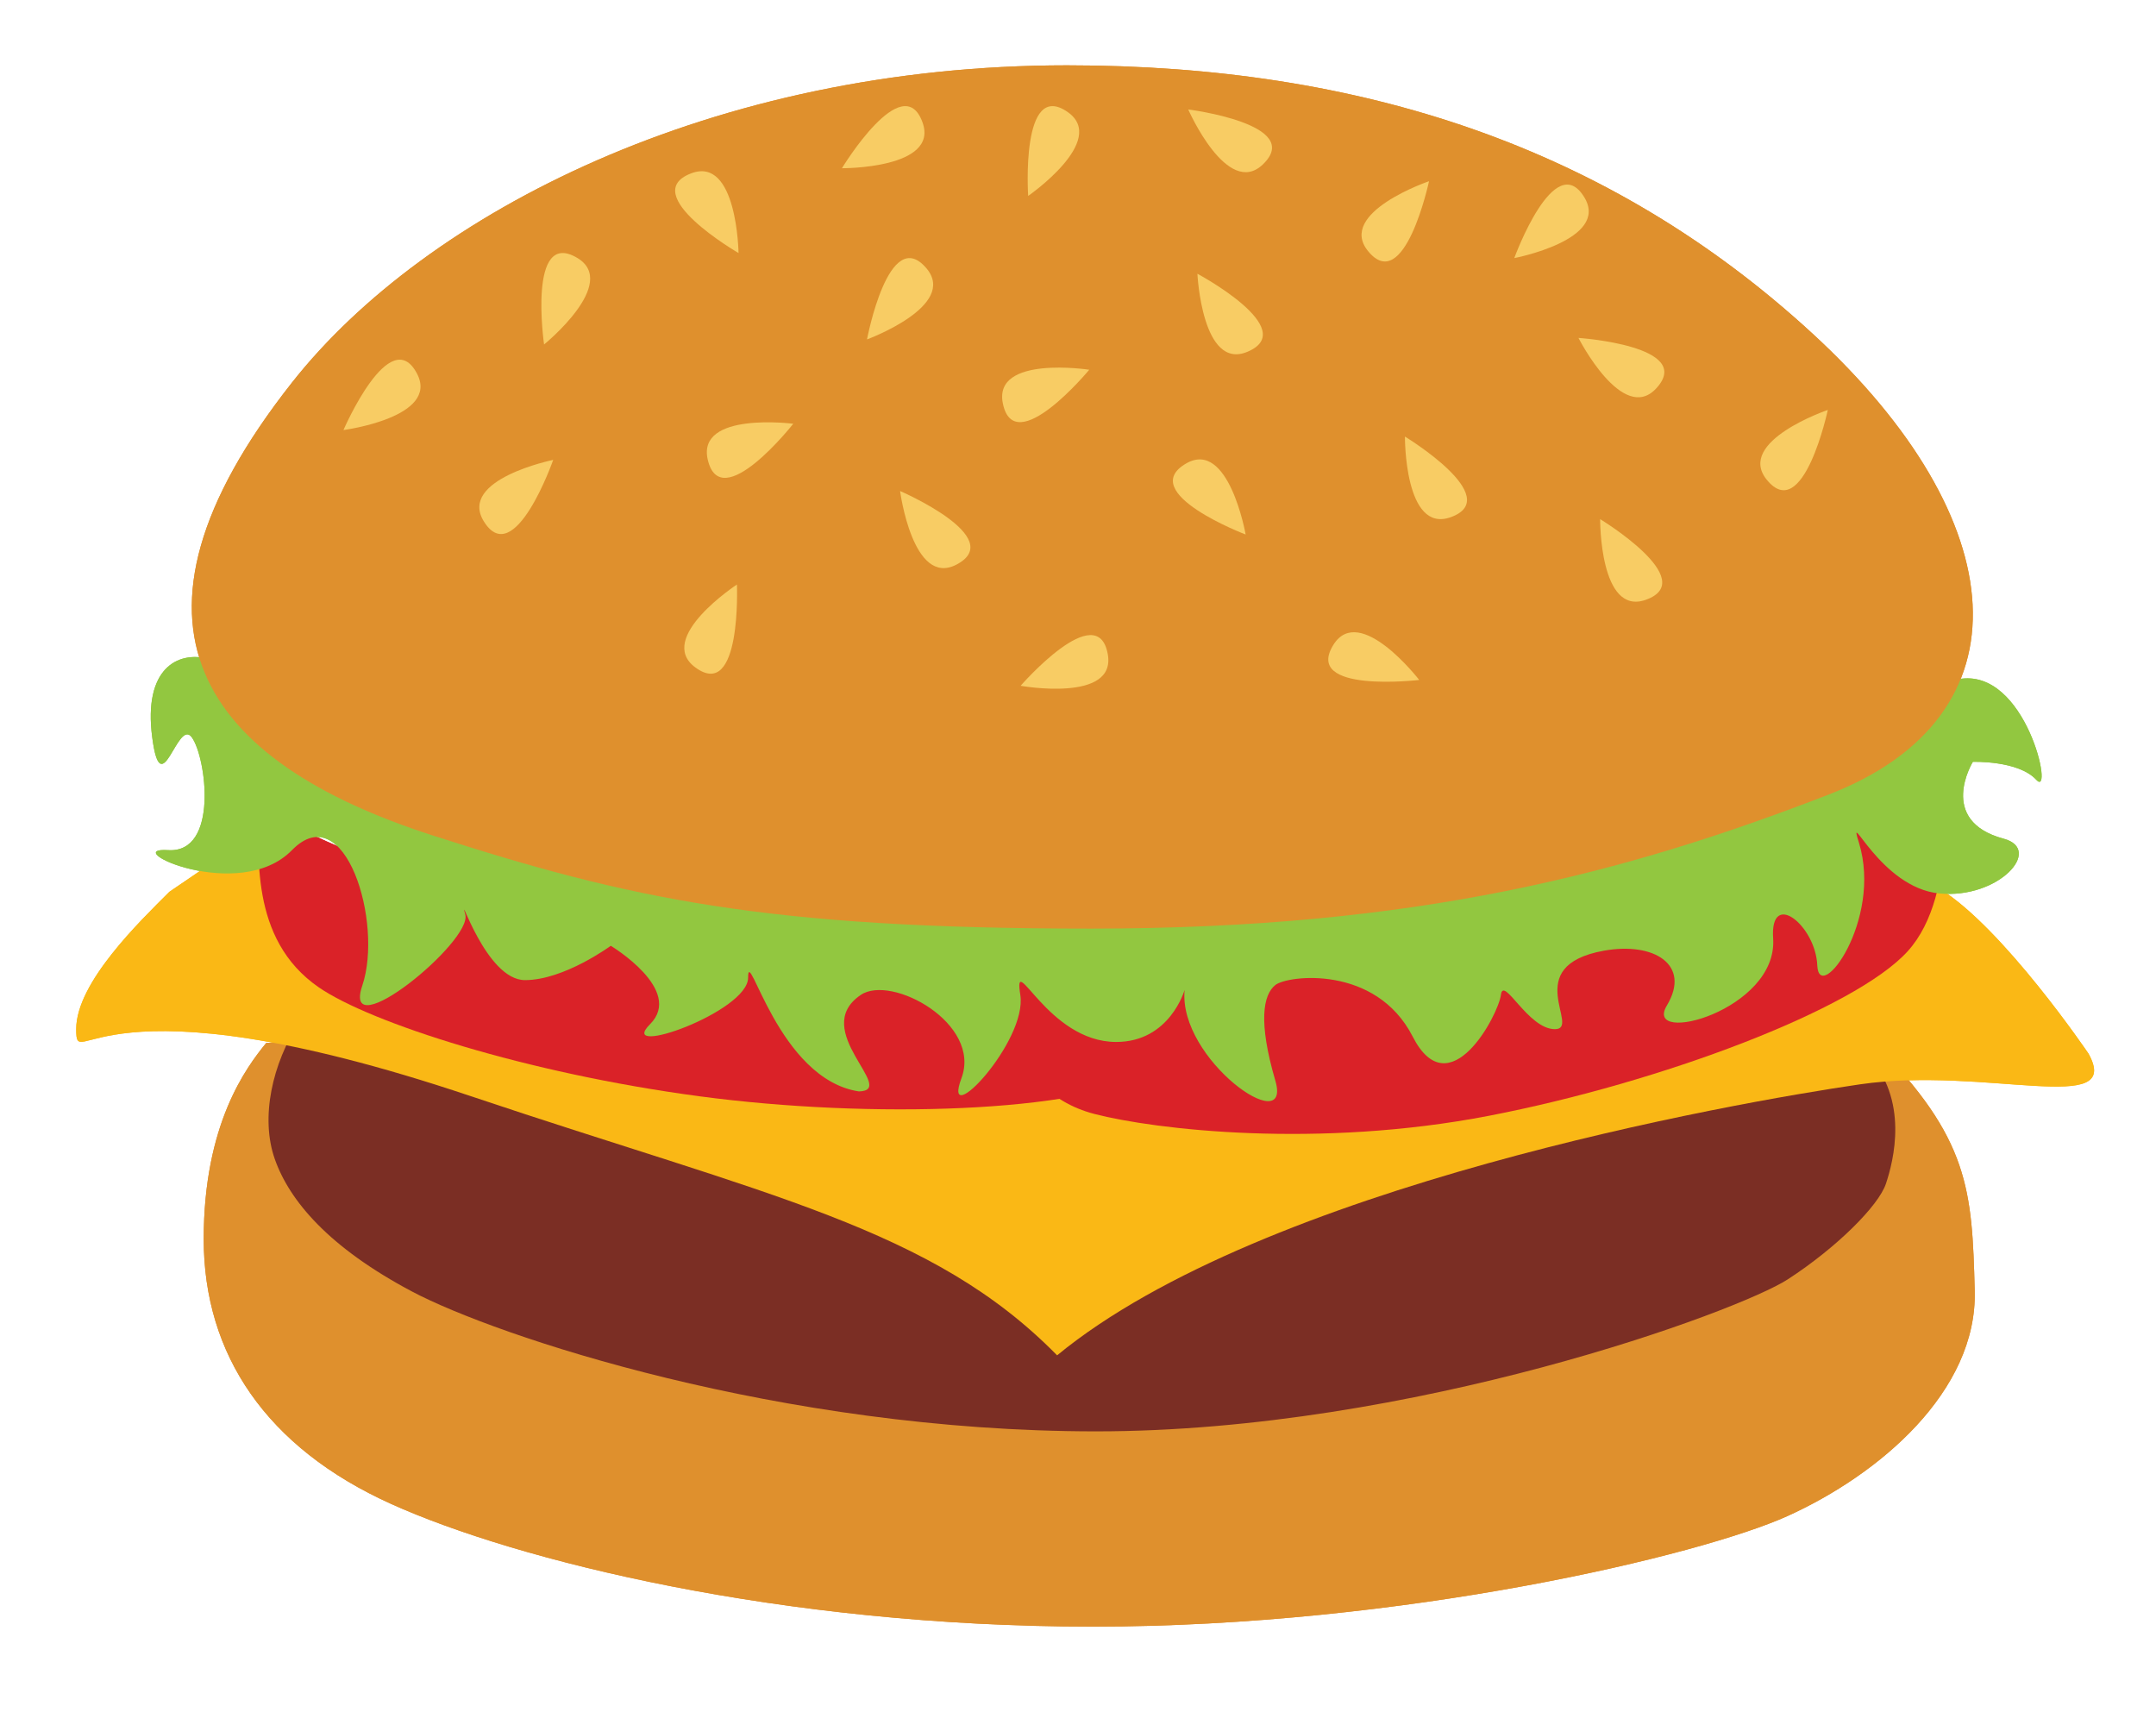 <?xml version="1.0" encoding="utf-8"?>
<!-- Generator: Adobe Illustrator 16.0.4, SVG Export Plug-In . SVG Version: 6.00 Build 0)  -->
<!DOCTYPE svg PUBLIC "-//W3C//DTD SVG 1.1//EN" "http://www.w3.org/Graphics/SVG/1.1/DTD/svg11.dtd">
<svg version="1.1" id="Layer_1" xmlns="http://www.w3.org/2000/svg" xmlns:xlink="http://www.w3.org/1999/xlink" x="0px" y="0px"
	 width="250px" height="200px" viewBox="0 0 250 200" enable-background="new 0 0 250 200" xml:space="preserve">
<path fill="#DF902D" d="M30.871,120.92c-2.319,2.845-7.25,9.386-7.25,22.748c0,13.364,7.25,24.172,21.752,30.71
	c14.501,6.54,45.211,14.217,81.336,14.217c36.125,0,70.554-8.314,80.498-12.793c10.733-4.836,22.084-14.506,21.773-26.162
	c-0.31-11.658-0.602-17.628-11.621-28.72C206.338,109.83,30.871,120.92,30.871,120.92z"/>
<path fill="#7B2E24" d="M34.711,118.469c-3.128,4.834-4.55,11.09-2.844,15.925c1.706,4.833,6.256,10.235,15.923,15.354
	c9.668,5.118,42.627,16.207,79.321,16.207c36.695,0,74.514-13.932,80.199-17.629c5.688-3.697,10.522-8.529,11.376-11.09
	c0.852-2.559,2.788-9.785-2.275-15.069C211.348,116.881,34.711,118.469,34.711,118.469z"/>
<path fill="#FAB815" d="M19.641,103.398c-3.413,3.412-10.805,10.521-10.805,15.923c0,5.403,1.918-6.956,45.78,7.778
	c34.407,11.559,53.458,15.256,67.959,30.041c23.887-19.619,78.193-29.25,93.107-31.421c14.662-2.131,30.581,3.803,26.488-3.566
	c0,0-9.877-14.586-17.29-19.135c-7.413-4.55-108.276,21.991-108.276,21.991L25.897,99.134L19.641,103.398z"/>
<path fill="#DA2228" d="M29.877,93.731c0.284,4.891-1.137,15.092,7.108,20.758c5.96,4.095,24,9.929,44.075,12.61
	c20.075,2.685,44.075,1.823,52.036-2.624c7.962-4.448,7.962-13.346,7.962-13.346S86.748,122.693,29.877,93.731"/>
<path fill="#DA2228" d="M113.565,109.087c1.828,4.547,2.471,17.259,13.35,20.07c7,1.812,25.912,4.047,45.796,0.198
	c19.885-3.851,42.36-12.307,48.493-19.061c6.129-6.752,3.949-21.113,3.949-21.113S176.698,118.431,113.565,109.087"/>
<path fill="#92C740" d="M24.191,76.386c-3.603-0.946-7.583,1.137-6.541,9.1c1.042,7.963,2.925-2.275,4.59,0
	c1.666,2.275,3.17,13.459-2.748,13.08c-5.917-0.379,8.236,6.272,14.366,0c6.13-6.273,10.615,8.41,8.151,15.71
	c-2.464,7.298,12.796-5.12,11.943-8.247c-0.853-3.128,2.369,7.607,6.919,7.607c4.549,0,9.952-3.98,9.952-3.98
	s8.53,5.117,4.549,9.099c-3.981,3.98,11.375-1.421,11.375-5.402s3.466,11.767,12.849,13.188c4.59-0.107-5.836-7.121,0.23-11.197
	c3.558-2.39,14.029,3.317,11.659,9.667c-2.37,6.352,7.677-4.267,6.825-9.667c-0.854-5.403,3.127,5.463,11.121,5.463
	c6.224,0,7.931-6.033,7.931-6.033c-0.759,8.057,12.522,17.359,10.521,10.522c-2-6.838-1.422-9.952,0-11.09
	c1.421-1.137,11.656-2.371,15.924,5.971c4.264,8.342,9.952-2.559,10.234-4.833c0.286-2.274,3.129,3.98,6.258,3.98
	c3.127,0-4.162-7.324,5.686-9.1c5.782-1.041,10.145,1.613,7.299,6.352c-2.844,4.739,12.891,0.568,12.323-7.774
	c-0.394-5.742,4.928-1.517,5.117,3.129s7.582-5.212,4.834-14.218c-1.421-4.453,2.437,5.21,9.322,5.875
	c6.885,0.666,12.082-5.106,7.455-6.348c-7.772-2.085-3.572-8.91-3.572-8.91s5.277-0.188,7.362,2.086
	c2.085,2.274-1.172-13.111-9.021-11.674c-7.78,9.034-24.661,26.418-98.558,26.418C54.652,105.16,35.185,89.465,24.191,76.386z"/>
<path fill="#DF902D" d="M123.713,7.574c34.123,0,62.937,9.479,86.443,31.089c23.505,21.611,25.402,44.359,1.896,53.458
	c-23.506,9.099-47.771,15.544-85.495,15.544c-37.723,0-53.543-3.442-76.395-10.804c-26.485-8.532-38.558-24.281-16.303-52.509
	C49.403,24.635,82.767,7.574,123.713,7.574z"/>
<path fill="#F8CC64" d="M104.37,56.93c0,0,1.471,11.185,6.54,8.53C116.882,62.332,104.37,56.93,104.37,56.93z"/>
<path fill="#F8CC64" d="M119.221,22.717c0,0,9.279-6.419,4.601-9.715C118.312,9.119,119.221,22.717,119.221,22.717z"/>
<path fill="#F8CC64" d="M162.909,50.617c0,0-0.078,11.282,5.308,9.349C174.561,57.688,162.909,50.617,162.909,50.617z"/>
<path fill="#F8CC64" d="M85.638,29.338c0,0-0.156-11.282-5.5-9.237C73.842,22.512,85.638,29.338,85.638,29.338z"/>
<path fill="#F8CC64" d="M91.983,49.13c0,0-11.19-1.439-9.92,4.141C83.56,59.843,91.983,49.13,91.983,49.13z"/>
<path fill="#F8CC64" d="M175.589,29.924c0,0,11.081-2.117,8.136-7.024C180.257,17.12,175.589,29.924,175.589,29.924z"/>
<path fill="#F8CC64" d="M137.782,12.691c0,0,4.535,10.332,8.661,6.367C151.304,14.389,137.782,12.691,137.782,12.691z"/>
<path fill="#F8CC64" d="M144.441,61.974c0,0-1.966-11.11-6.913-8.232C131.704,57.131,144.441,61.974,144.441,61.974z"/>
<path fill="#F8CC64" d="M211.945,47.529c0,0-10.681,3.635-7.085,8.086C209.098,60.858,211.945,47.529,211.945,47.529z"/>
<path fill="#F8CC64" d="M97.627,19.506c0,0,11.282,0.073,9.346-5.312C104.691,7.852,97.627,19.506,97.627,19.506z"/>
<path fill="#F8CC64" d="M63.088,39.939c0,0,8.763-7.107,3.848-10.038C61.145,26.451,63.088,39.939,63.088,39.939z"/>
<path fill="#F8CC64" d="M118.345,79.512c0,0,11.105,1.99,10.112-3.646C127.286,69.228,118.345,79.512,118.345,79.512z"/>
<path fill="#F8CC64" d="M126.304,42.869c0,0-11.151-1.718-10.021,3.891C117.615,53.369,126.304,42.869,126.304,42.869z"/>
<path fill="#F8CC64" d="M185.545,60.189c0,0-0.079,11.282,5.307,9.349C197.198,67.26,185.545,60.189,185.545,60.189z"/>
<path fill="#F8CC64" d="M64.148,53.32c0,0-11.055,2.255-8.049,7.125C59.639,66.181,64.148,53.32,64.148,53.32z"/>
<path fill="#F8CC64" d="M85.451,67.771c0,0-9.437,6.184-4.844,9.597C86.02,81.387,85.451,67.771,85.451,67.771z"/>
<path fill="#F8CC64" d="M183.031,39.179c0,0,5.12,10.053,9.012,5.858C196.627,40.096,183.031,39.179,183.031,39.179z"/>
<path fill="#F8CC64" d="M138.846,31.739c0,0,0.534,11.271,5.806,9.045C150.864,38.165,138.846,31.739,138.846,31.739z"/>
<path fill="#F8CC64" d="M164.566,78.835c0,0-6.888-8.935-9.939-4.094C151.034,80.445,164.566,78.835,164.566,78.835z"/>
<path fill="#F8CC64" d="M165.704,21.009c0,0-10.681,3.635-7.085,8.085C162.856,34.337,165.704,21.009,165.704,21.009z"/>
<path fill="#F8CC64" d="M100.534,39.353c0,0,10.59-3.893,6.886-8.254C103.057,25.959,100.534,39.353,100.534,39.353z"/>
<path fill="#F8CC64" d="M39.826,49.862c0,0,11.186-1.478,8.527-6.546C45.22,37.346,39.826,49.862,39.826,49.862z"/>
<path fill="#DF902D" d="M30.871,120.92c-2.319,2.845-7.25,9.386-7.25,22.748c0,13.364,7.25,24.172,21.752,30.71
	c14.501,6.54,45.211,14.217,81.336,14.217c36.125,0,70.554-8.314,80.498-12.793c10.733-4.836,22.084-14.506,21.773-26.162
	c-0.31-11.658-0.602-17.628-11.621-28.72C206.338,109.83,30.871,120.92,30.871,120.92z"/>
<path fill="#7B2E24" d="M34.711,118.469c-3.128,4.834-4.55,11.09-2.844,15.925c1.706,4.833,6.256,10.235,15.923,15.354
	c9.668,5.118,42.627,16.207,79.321,16.207c36.695,0,74.514-13.932,80.199-17.629c5.688-3.697,10.522-8.529,11.376-11.09
	c0.852-2.559,2.788-9.785-2.275-15.069C211.348,116.881,34.711,118.469,34.711,118.469z"/>
<path fill="#FAB815" d="M19.641,103.398c-3.413,3.412-10.805,10.521-10.805,15.923c0,5.403,1.918-6.956,45.78,7.778
	c34.407,11.559,53.458,15.256,67.959,30.041c23.887-19.619,78.193-29.25,93.107-31.421c14.662-2.131,30.581,3.803,26.488-3.566
	c0,0-9.877-14.586-17.29-19.135c-7.413-4.55-108.276,21.991-108.276,21.991L25.897,99.134L19.641,103.398z"/>
<path fill="#DA2228" d="M29.877,93.731c0.284,4.891-1.137,15.092,7.108,20.758c5.96,4.095,24,9.929,44.075,12.61
	c20.075,2.685,44.075,1.823,52.036-2.624c7.962-4.448,7.962-13.346,7.962-13.346S86.748,122.693,29.877,93.731"/>
<path fill="#DA2228" d="M113.565,109.087c1.828,4.547,2.471,17.259,13.35,20.07c7,1.812,25.912,4.047,45.796,0.198
	c19.885-3.851,42.36-12.307,48.493-19.061c6.129-6.752,3.949-21.113,3.949-21.113S176.698,118.431,113.565,109.087"/>
<path fill="#92C740" d="M24.191,76.386c-3.603-0.946-7.583,1.137-6.541,9.1c1.042,7.963,2.925-2.275,4.59,0
	c1.666,2.275,3.17,13.459-2.748,13.08c-5.917-0.379,8.236,6.272,14.366,0c6.13-6.273,10.615,8.41,8.151,15.71
	c-2.464,7.298,12.796-5.12,11.943-8.247c-0.853-3.128,2.369,7.607,6.919,7.607c4.549,0,9.952-3.98,9.952-3.98
	s8.53,5.117,4.549,9.099c-3.981,3.98,11.375-1.421,11.375-5.402s3.466,11.767,12.849,13.188c4.59-0.107-5.836-7.121,0.23-11.197
	c3.558-2.39,14.029,3.317,11.659,9.667c-2.37,6.352,7.677-4.267,6.825-9.667c-0.854-5.403,3.127,5.463,11.121,5.463
	c6.224,0,7.931-6.033,7.931-6.033c-0.759,8.057,12.522,17.359,10.521,10.522c-2-6.838-1.422-9.952,0-11.09
	c1.421-1.137,11.656-2.371,15.924,5.971c4.264,8.342,9.952-2.559,10.234-4.833c0.286-2.274,3.129,3.98,6.258,3.98
	c3.127,0-4.162-7.324,5.686-9.1c5.782-1.041,10.145,1.613,7.299,6.352c-2.844,4.739,12.891,0.568,12.323-7.774
	c-0.394-5.742,4.928-1.517,5.117,3.129s7.582-5.212,4.834-14.218c-1.421-4.453,2.437,5.21,9.322,5.875
	c6.885,0.666,12.082-5.106,7.455-6.348c-7.772-2.085-3.572-8.91-3.572-8.91s5.277-0.188,7.362,2.086
	c2.085,2.274-1.172-13.111-9.021-11.674c-7.78,9.034-24.661,26.418-98.558,26.418C54.652,105.16,35.185,89.465,24.191,76.386z"/>
<path fill="#DF902D" d="M123.713,7.574c34.123,0,62.937,9.479,86.443,31.089c23.505,21.611,25.402,44.359,1.896,53.458
	c-23.506,9.099-47.771,15.544-85.495,15.544c-37.723,0-53.543-3.442-76.395-10.804c-26.485-8.532-38.558-24.281-16.303-52.509
	C49.403,24.635,82.767,7.574,123.713,7.574z"/>
<path fill="#F8CC64" d="M104.37,56.93c0,0,1.471,11.185,6.54,8.53C116.882,62.332,104.37,56.93,104.37,56.93z"/>
<path fill="#F8CC64" d="M119.221,22.717c0,0,9.279-6.419,4.601-9.715C118.312,9.119,119.221,22.717,119.221,22.717z"/>
<path fill="#F8CC64" d="M162.909,50.617c0,0-0.078,11.282,5.308,9.349C174.561,57.688,162.909,50.617,162.909,50.617z"/>
<path fill="#F8CC64" d="M85.638,29.338c0,0-0.156-11.282-5.5-9.237C73.842,22.512,85.638,29.338,85.638,29.338z"/>
<path fill="#F8CC64" d="M91.983,49.13c0,0-11.19-1.439-9.92,4.141C83.56,59.843,91.983,49.13,91.983,49.13z"/>
<path fill="#F8CC64" d="M175.589,29.924c0,0,11.081-2.117,8.136-7.024C180.257,17.12,175.589,29.924,175.589,29.924z"/>
<path fill="#F8CC64" d="M137.782,12.691c0,0,4.535,10.332,8.661,6.367C151.304,14.389,137.782,12.691,137.782,12.691z"/>
<path fill="#F8CC64" d="M144.441,61.974c0,0-1.966-11.11-6.913-8.232C131.704,57.131,144.441,61.974,144.441,61.974z"/>
<path fill="#F8CC64" d="M211.945,47.529c0,0-10.681,3.635-7.085,8.086C209.098,60.858,211.945,47.529,211.945,47.529z"/>
<path fill="#F8CC64" d="M97.627,19.506c0,0,11.282,0.073,9.346-5.312C104.691,7.852,97.627,19.506,97.627,19.506z"/>
<path fill="#F8CC64" d="M63.088,39.939c0,0,8.763-7.107,3.848-10.038C61.145,26.451,63.088,39.939,63.088,39.939z"/>
<path fill="#F8CC64" d="M118.345,79.512c0,0,11.105,1.99,10.112-3.646C127.286,69.228,118.345,79.512,118.345,79.512z"/>
<path fill="#F8CC64" d="M126.304,42.869c0,0-11.151-1.718-10.021,3.891C117.615,53.369,126.304,42.869,126.304,42.869z"/>
<path fill="#F8CC64" d="M185.545,60.189c0,0-0.079,11.282,5.307,9.349C197.198,67.26,185.545,60.189,185.545,60.189z"/>
<path fill="#F8CC64" d="M64.148,53.32c0,0-11.055,2.255-8.049,7.125C59.639,66.181,64.148,53.32,64.148,53.32z"/>
<path fill="#F8CC64" d="M85.451,67.771c0,0-9.437,6.184-4.844,9.597C86.02,81.387,85.451,67.771,85.451,67.771z"/>
<path fill="#F8CC64" d="M183.031,39.179c0,0,5.12,10.053,9.012,5.858C196.627,40.096,183.031,39.179,183.031,39.179z"/>
<path fill="#F8CC64" d="M138.846,31.739c0,0,0.534,11.271,5.806,9.045C150.864,38.165,138.846,31.739,138.846,31.739z"/>
<path fill="#F8CC64" d="M164.566,78.835c0,0-6.888-8.935-9.939-4.094C151.034,80.445,164.566,78.835,164.566,78.835z"/>
<path fill="#F8CC64" d="M165.704,21.009c0,0-10.681,3.635-7.085,8.085C162.856,34.337,165.704,21.009,165.704,21.009z"/>
<path fill="#F8CC64" d="M100.534,39.353c0,0,10.59-3.893,6.886-8.254C103.057,25.959,100.534,39.353,100.534,39.353z"/>
<path fill="#F8CC64" d="M39.826,49.862c0,0,11.186-1.478,8.527-6.546C45.22,37.346,39.826,49.862,39.826,49.862z"/>
</svg>
